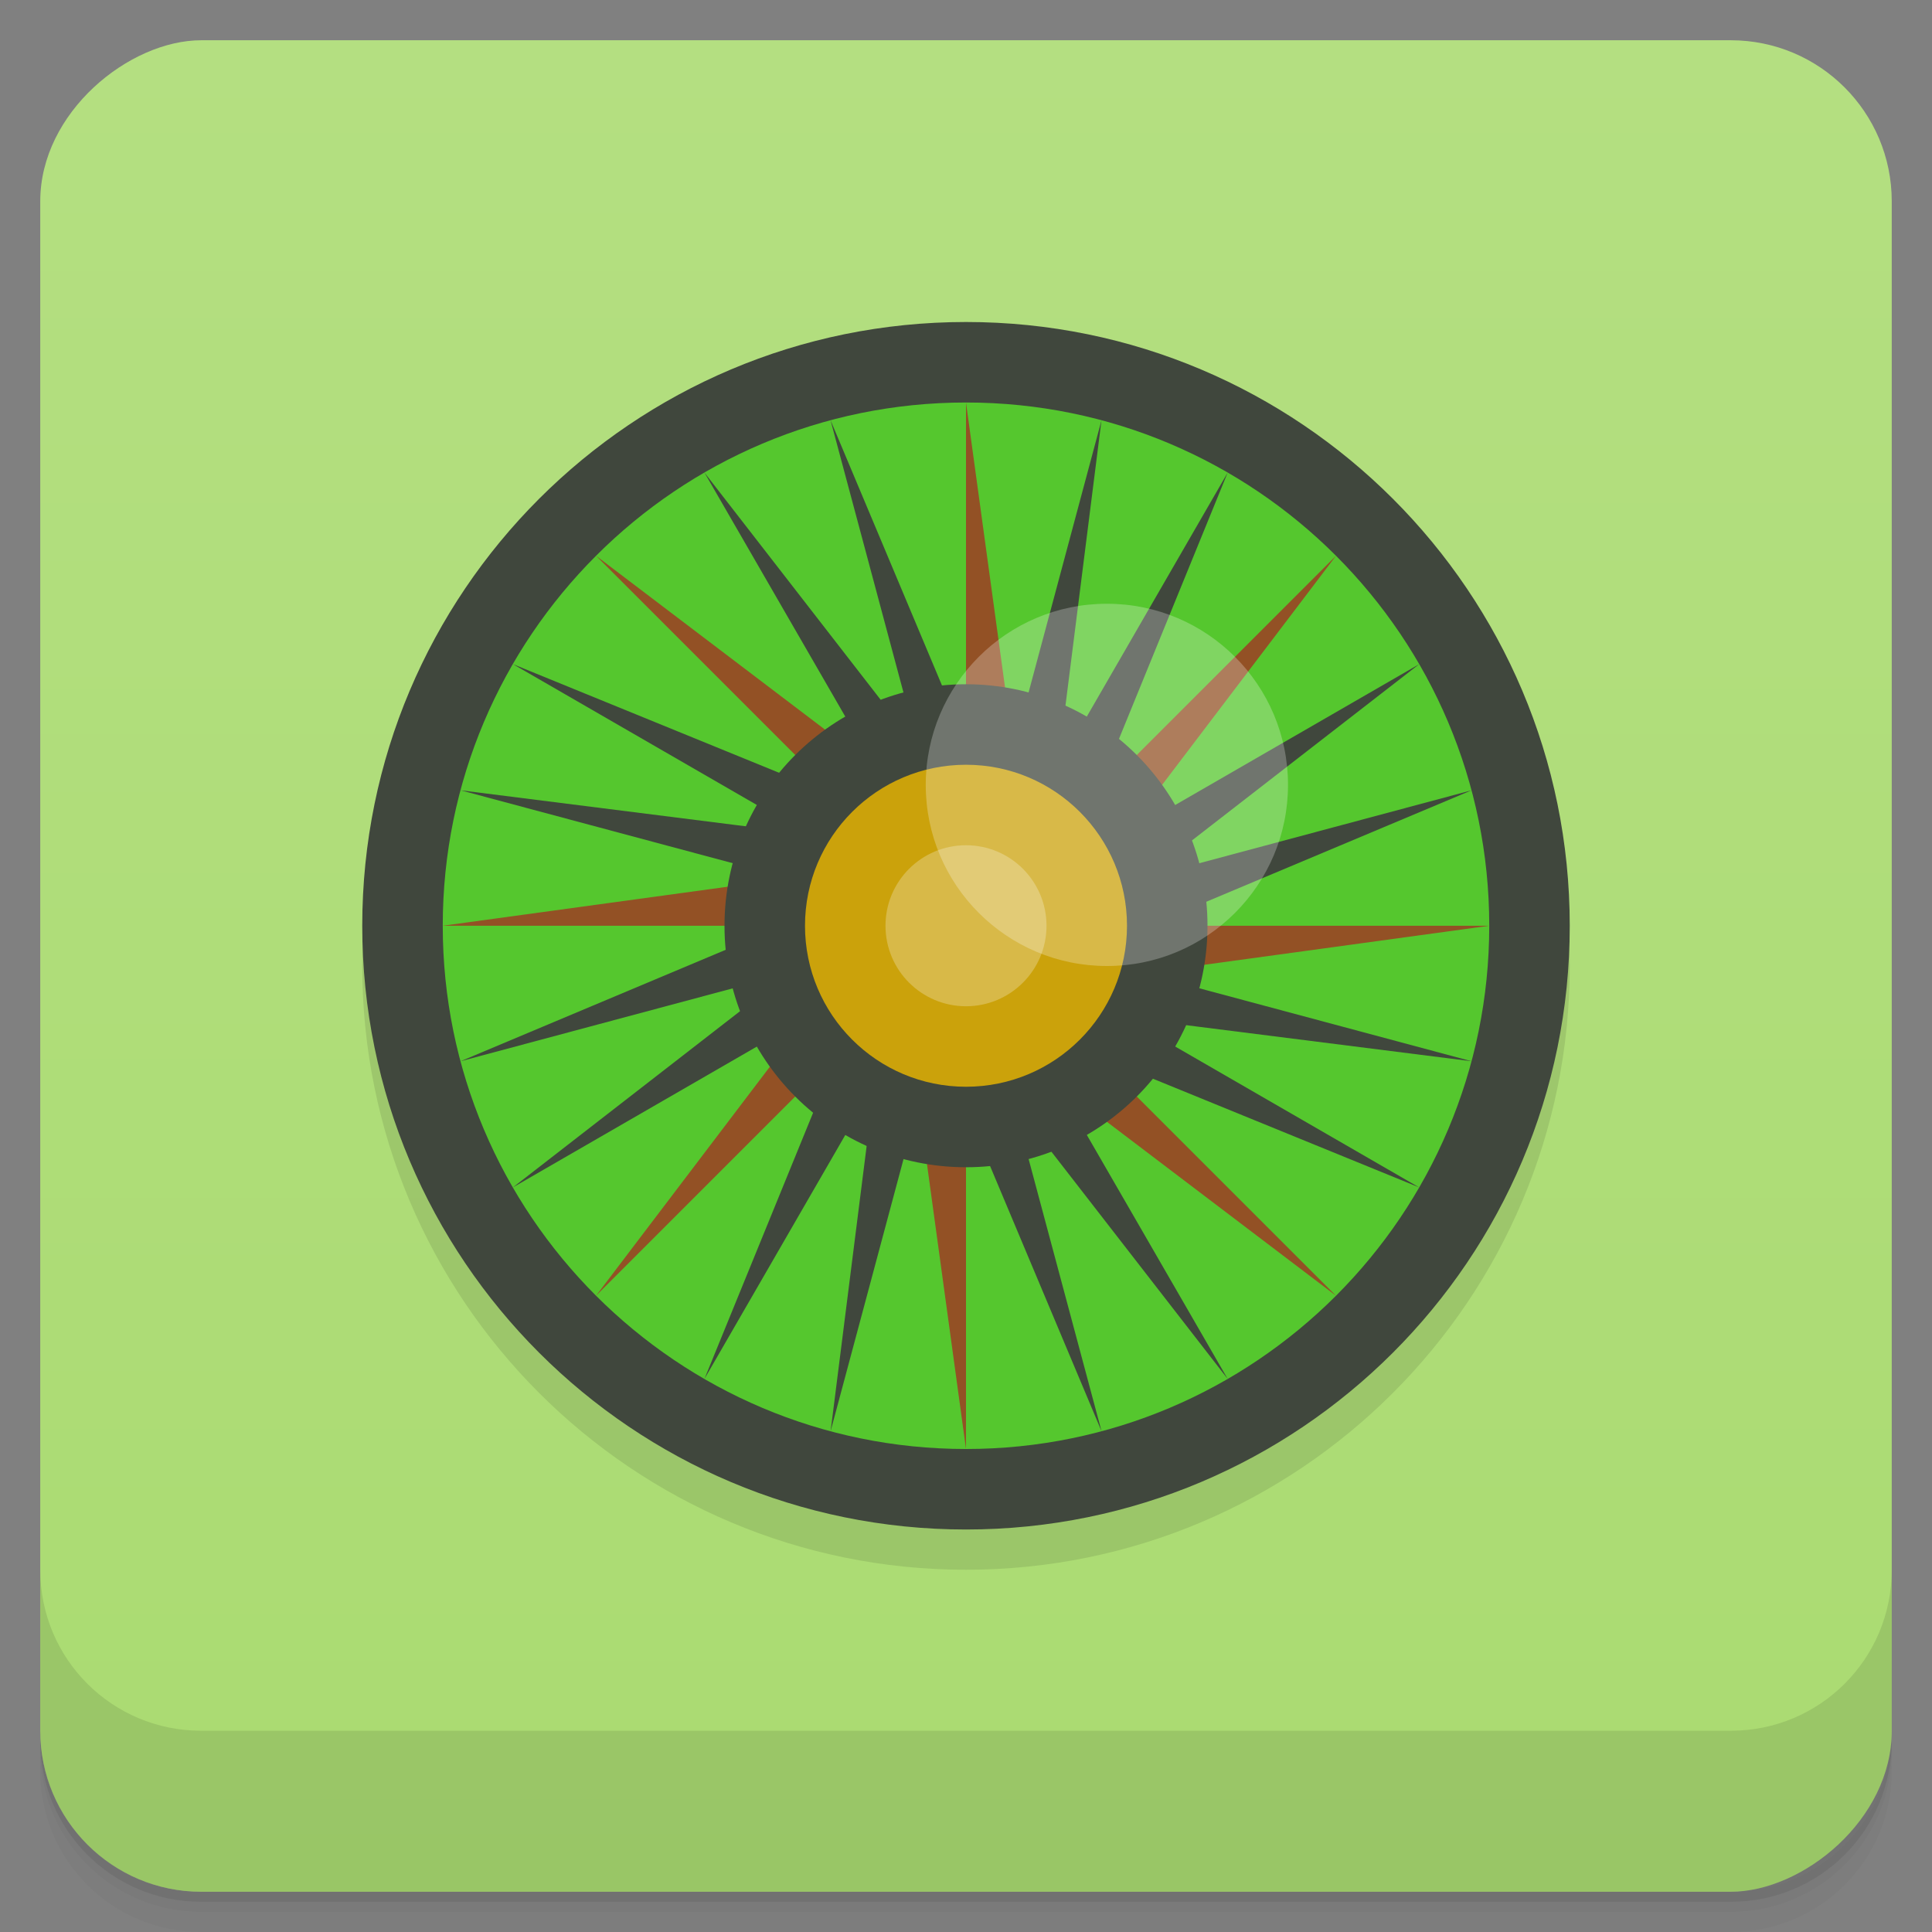 <svg version="1.1" viewBox="0 0 48 48" xmlns="http://www.w3.org/2000/svg">
 <rect x="0" y="0" width="48" height="48" fill="#808080" stroke="none"/>
 <defs>
  <linearGradient id="bg" x1="1" x2="47" y1="0" y2="0" gradientTransform="translate(-48 0)" gradientUnits="userSpaceOnUse">
   <stop style="stop-color:#aadb71" offset="0"/>
   <stop style="stop-color:#b4df81" offset="1"/>
  </linearGradient>
 </defs>
 <path d="m1 43v0.25c0 2.216 1.784 4 4 4h38c2.216 0 4-1.784 4-4v-0.25c0 2.216-1.784 4-4 4h-38c-2.216 0-4-1.784-4-4zm0 0.5v0.5c0 2.216 1.784 4 4 4h38c2.216 0 4-1.784 4-4v-0.5c0 2.216-1.784 4-4 4h-38c-2.216 0-4-1.784-4-4z" style="opacity:.02"/>
 <path d="m1 43.25v0.25c0 2.216 1.784 4 4 4h38c2.216 0 4-1.784 4-4v-0.25c0 2.216-1.784 4-4 4h-38c-2.216 0-4-1.784-4-4z" style="opacity:.05"/>
 <path d="m1 43v0.25c0 2.216 1.784 4 4 4h38c2.216 0 4-1.784 4-4v-0.25c0 2.216-1.784 4-4 4h-38c-2.216 0-4-1.784-4-4z" style="opacity:.1"/>
 <rect transform="rotate(-90)" x="-47" y="1" width="46" height="46" rx="4" style="fill:url(#bg)"/>
 <g transform="translate(0,-1004.4)">
  <path d="m1 1043.4v4c0 2.216 1.784 4 4 4h38c2.216 0 4-1.784 4-4v-4c0 2.216-1.784 4-4 4h-38c-2.216 0-4-1.784-4-4z" style="opacity:.1"/>
 </g>
 <path d="m24 9c-8.285 0-15 6.715-15 15s6.715 15 15 15 15-6.715 15-15-6.715-15-15-15z" style="opacity:.1"/>
 <path d="m24 8c-8.285 0-15 6.715-15 15s6.715 15 15 15 15-6.715 15-15-6.715-15-15-15z" style="fill:#40473d"/>
 <path d="m37 23c0 7.182-5.822 13-13 13s-13-5.822-13-13 5.822-13 13-13c7.182 0 13 5.822 13 13" style="fill:#55c72e"/>
 <path d="m24 10v8l1-0.699zm-9.193 3.807 5.658 5.658 0.213-1.201zm18.387 0-5.658 5.658 1.201 0.213zm-14.893 8.193-7.301 1h8zm10.699 1 0.699 1 7.301-1zm-9.736 3.322-4.457 5.871 5.658-5.658zm8.271 0.213-0.213 1.201 5.871 4.457zm-3.535 1.465-1 0.699 1 7.301z" style="fill:#935125"/>
 <path d="m30 23c0 3.315-2.685 6-6 6s-6-2.685-6-6 2.689-6 6-6c3.315 0 6 2.689 6 6" style="fill:#40473d"/>
 <path d="m28 23c0 2.21-1.79 4-4 4s-4-1.79-4-4 1.79-4 4-4 4 1.79 4 4" style="fill:#cba20b"/>
 <circle cx="24" cy="23" r="2" style="fill:#fff;opacity:.25"/>
 <path d="m20.635 10.441 2.07 7.729 0.785-0.934zm6.731 2e-3 -2.07 7.727 1.147-0.416zm-9.865 1.297 4 6.93 0.518-1.105zm13 2e-3 -4 6.928 1.215-0.105zm-17.758 4.758 6.928 4-0.105-1.215zm22.518 0-6.93 4 1.105 0.518zm-23.816 3.135 7.727 2.07-0.416-1.147zm25.115 0-7.729 2.07 0.934 0.785zm-18.322 3.875-6.795 2.856 7.729-2.07zm10.594 0.785 0.416 1.147 7.311 0.924zm-10.266 0.688-5.824 4.518 6.93-4zm9.766 0.518 0.105 1.215 6.822 2.785zm-6.83 1.83-1.215 0.105-2.785 6.822zm5 0-0.518 1.105 4.518 5.824zm-3.795 0.5-1.147 0.416-0.924 7.311zm2.59 0-0.785 0.934 2.856 6.795z" style="fill:#40473d"/>
 <circle cx="27.5" cy="19.5" r="4.5" style="fill:#fff;opacity:.25"/>
</svg>
